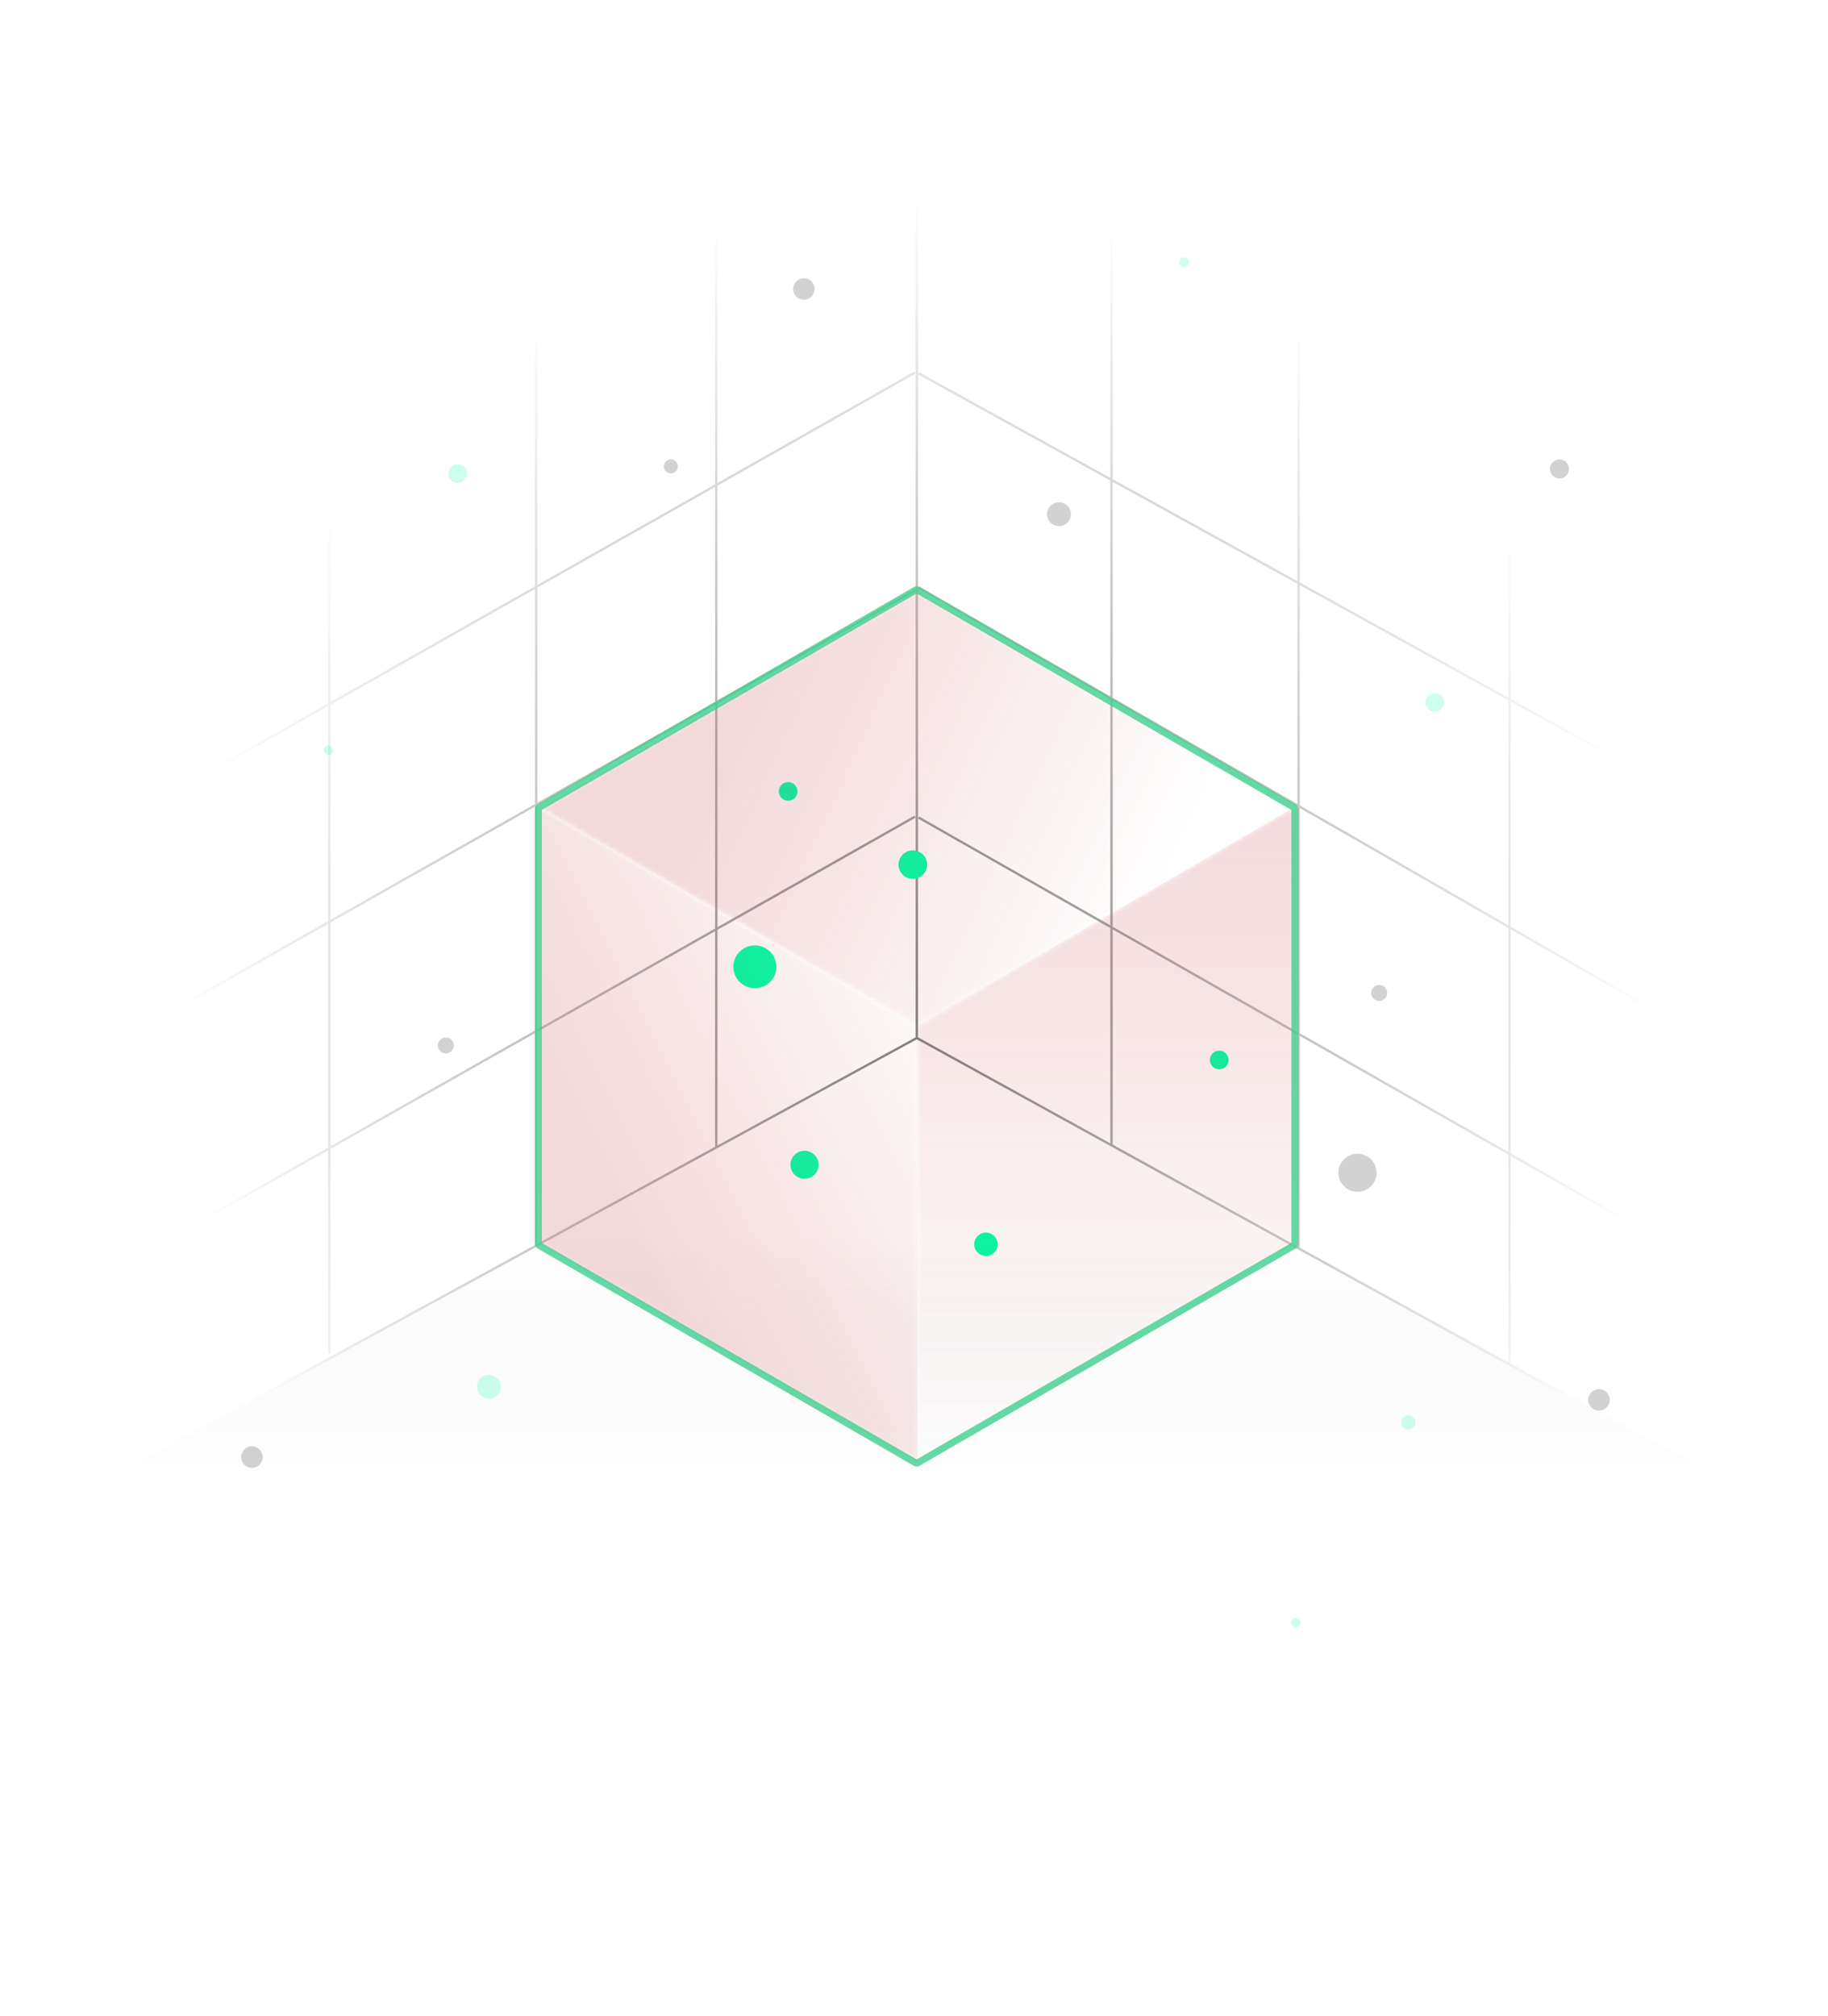 <svg width="390" height="430" viewBox="0 0 390 430" fill="none" xmlns="http://www.w3.org/2000/svg">
<g clip-path="url(#clip0_934_3739)">
<path d="M-100 382.609L195.471 221L489.808 382.609H-100Z" fill="url(#paint0_linear_934_3739)"/>
<mask id="mask0_934_3739" style="mask-type:alpha" maskUnits="userSpaceOnUse" x="11" y="11" width="369" height="410">
<rect x="11" y="11.602" width="368.546" height="409.176" fill="url(#paint1_radial_934_3739)"/>
</mask>
<g mask="url(#mask0_934_3739)">
<path d="M369.237 317.019V116.517L194.724 16.266L20.212 116.517V317.019M369.237 317.019L194.724 417.27L20.212 317.019M369.237 317.019L195.606 221.371M20.212 317.019L195.606 221.371M195.606 221.371L195.606 21.089M237.139 244.196V50.982M277.055 266.185V73.055M322.062 290.978V99.74M152.815 244.757V50.982M114.39 265.682V73.121M70.274 288.621V97.359M20.888 272.815L195.227 174.161M20.888 224.526L195.227 125.872M20.888 178.087L195.227 79.432M369.333 273.015L195.994 174.36M369.333 224.942L195.994 125.288M369.333 175.287L195.994 79.632" stroke="#7E7E7E" stroke-width="0.5"/>
</g>
<g opacity="0.2">
<circle cx="171.504" cy="61.635" r="2.292" fill="#1C1C1C"/>
<ellipse cx="70.071" cy="159.979" rx="1" ry="0.995" fill="#00FFA7"/>
<ellipse cx="143.118" cy="99.469" rx="1.5" ry="1.492" fill="#1C1C1C"/>
<ellipse cx="306.103" cy="149.795" rx="2" ry="1.99" fill="#00FFA7"/>
<ellipse cx="289.612" cy="250.106" rx="4.08" ry="4.059" fill="#1C1C1C"/>
<ellipse cx="95.129" cy="222.958" rx="1.712" ry="1.704" fill="#1C1C1C"/>
<ellipse cx="294.244" cy="211.751" rx="1.712" ry="1.704" fill="#1C1C1C"/>
<circle cx="341.136" cy="298.542" r="2.292" fill="#1C1C1C"/>
<ellipse cx="97.642" cy="100.982" rx="2" ry="1.99" fill="#00FFA7"/>
<ellipse cx="332.709" cy="100.002" rx="2.036" ry="2.026" fill="#1C1C1C"/>
<ellipse cx="276.478" cy="346.05" rx="1" ry="0.995" fill="#00FFA7"/>
<ellipse cx="300.493" cy="303.344" rx="1.5" ry="1.492" fill="#00FFA7"/>
<ellipse cx="104.314" cy="295.737" rx="2.547" ry="2.534" fill="#00FFA7"/>
<ellipse cx="225.923" cy="109.667" rx="2.547" ry="2.534" fill="#1C1C1C"/>
<circle cx="53.746" cy="310.745" r="2.292" fill="#1C1C1C"/>
<ellipse cx="252.642" cy="55.925" rx="1" ry="0.995" fill="#00FFA7"/>
</g>
<ellipse cx="260.118" cy="226.053" rx="2" ry="1.99" fill="#00FFA7"/>
<ellipse cx="171.642" cy="248.399" rx="3" ry="2.985" fill="#00FFA7"/>
<ellipse cx="194.754" cy="184.394" rx="3.058" ry="3.043" fill="#00FFA7"/>
<ellipse cx="168.149" cy="168.779" rx="2" ry="1.99" fill="#00FFA7"/>
<ellipse cx="161.053" cy="206.185" rx="4.591" ry="4.568" fill="#00FFA7"/>
<ellipse cx="210.337" cy="265.355" rx="2.5" ry="2.487" fill="#00FFA7"/>
<g opacity="0.2">
<mask id="mask1_934_3739" style="mask-type:alpha" maskUnits="userSpaceOnUse" x="114" y="171" width="82" height="142">
<path d="M195.785 218.791L114.657 171.969L115.044 265.295L195.785 312.08V218.791Z" fill="url(#paint2_linear_934_3739)"/>
</mask>
<g mask="url(#mask1_934_3739)">
<path d="M195.785 218.791L114.657 171.969L115.044 265.295L195.785 312.08V218.791Z" fill="#c74348"/>
</g>
<mask id="mask2_934_3739" style="mask-type:alpha" maskUnits="userSpaceOnUse" x="195" y="171" width="82" height="142">
<path d="M195.551 218.785L276.72 171.789V265.199L195.908 312.273L195.551 218.785Z" fill="url(#paint3_linear_934_3739)"/>
</mask>
<g mask="url(#mask2_934_3739)">
<path d="M195.551 218.785L276.72 171.789V265.199L195.908 312.273L195.551 218.785Z" fill="#c74348"/>
</g>
<mask id="mask3_934_3739" style="mask-type:alpha" maskUnits="userSpaceOnUse" x="115" y="126" width="161" height="93">
<path d="M195.761 218.777L115.313 172.379L195.638 126.004L275.464 172.104L195.761 218.777Z" fill="url(#paint4_linear_934_3739)"/>
</mask>
<g mask="url(#mask3_934_3739)">
<path d="M195.761 218.777L115.313 172.379L195.638 126.004L275.464 172.104L195.761 218.777Z" fill="#c74348"/>
</g>
</g>
<g opacity="0.8" filter="url(#filter0_f_934_3739)">
<path d="M195.556 125.711L276.258 172.305V265.492L195.556 312.086L114.853 265.492V172.305L195.556 125.711Z" stroke="#3FCF8E" stroke-width="1.48" stroke-linejoin="bevel"/>
</g>
</g>
<defs>
<filter id="filter0_f_934_3739" x="107.233" y="118.19" width="176.645" height="201.416" filterUnits="userSpaceOnUse" color-interpolation-filters="sRGB">
<feFlood flood-opacity="0" result="BackgroundImageFix"/>
<feBlend mode="normal" in="SourceGraphic" in2="BackgroundImageFix" result="shape"/>
<feGaussianBlur stdDeviation="3.44" result="effect1_foregroundBlur_934_3739"/>
</filter>
<linearGradient id="paint0_linear_934_3739" x1="193.48" y1="263.052" x2="193.48" y2="317.177" gradientUnits="userSpaceOnUse">
<stop stop-color="white" stop-opacity="0.1"/>
<stop offset="1" stop-color="#5D6167" stop-opacity="0"/>
</linearGradient>
<radialGradient id="paint1_radial_934_3739" cx="0" cy="0" r="1" gradientUnits="userSpaceOnUse" gradientTransform="translate(195.273 216.19) rotate(90) scale(174.952 157.579)">
<stop stop-color="white"/>
<stop offset="1" stop-color="white" stop-opacity="0"/>
</radialGradient>
<linearGradient id="paint2_linear_934_3739" x1="128.422" y1="249.972" x2="209.846" y2="209.26" gradientUnits="userSpaceOnUse">
<stop stop-color="white"/>
<stop offset="1" stop-color="white" stop-opacity="0"/>
</linearGradient>
<linearGradient id="paint3_linear_934_3739" x1="236.135" y1="171.789" x2="236.135" y2="312.273" gradientUnits="userSpaceOnUse">
<stop stop-color="white"/>
<stop offset="1" stop-color="white" stop-opacity="0"/>
</linearGradient>
<linearGradient id="paint4_linear_934_3739" x1="154.809" y1="163.274" x2="243.02" y2="203.986" gradientUnits="userSpaceOnUse">
<stop stop-color="white"/>
<stop offset="1" stop-color="white" stop-opacity="0"/>
</linearGradient>
<clipPath id="clip0_934_3739">
<rect width="390" height="430" fill="white"/>
</clipPath>
</defs>
</svg>
